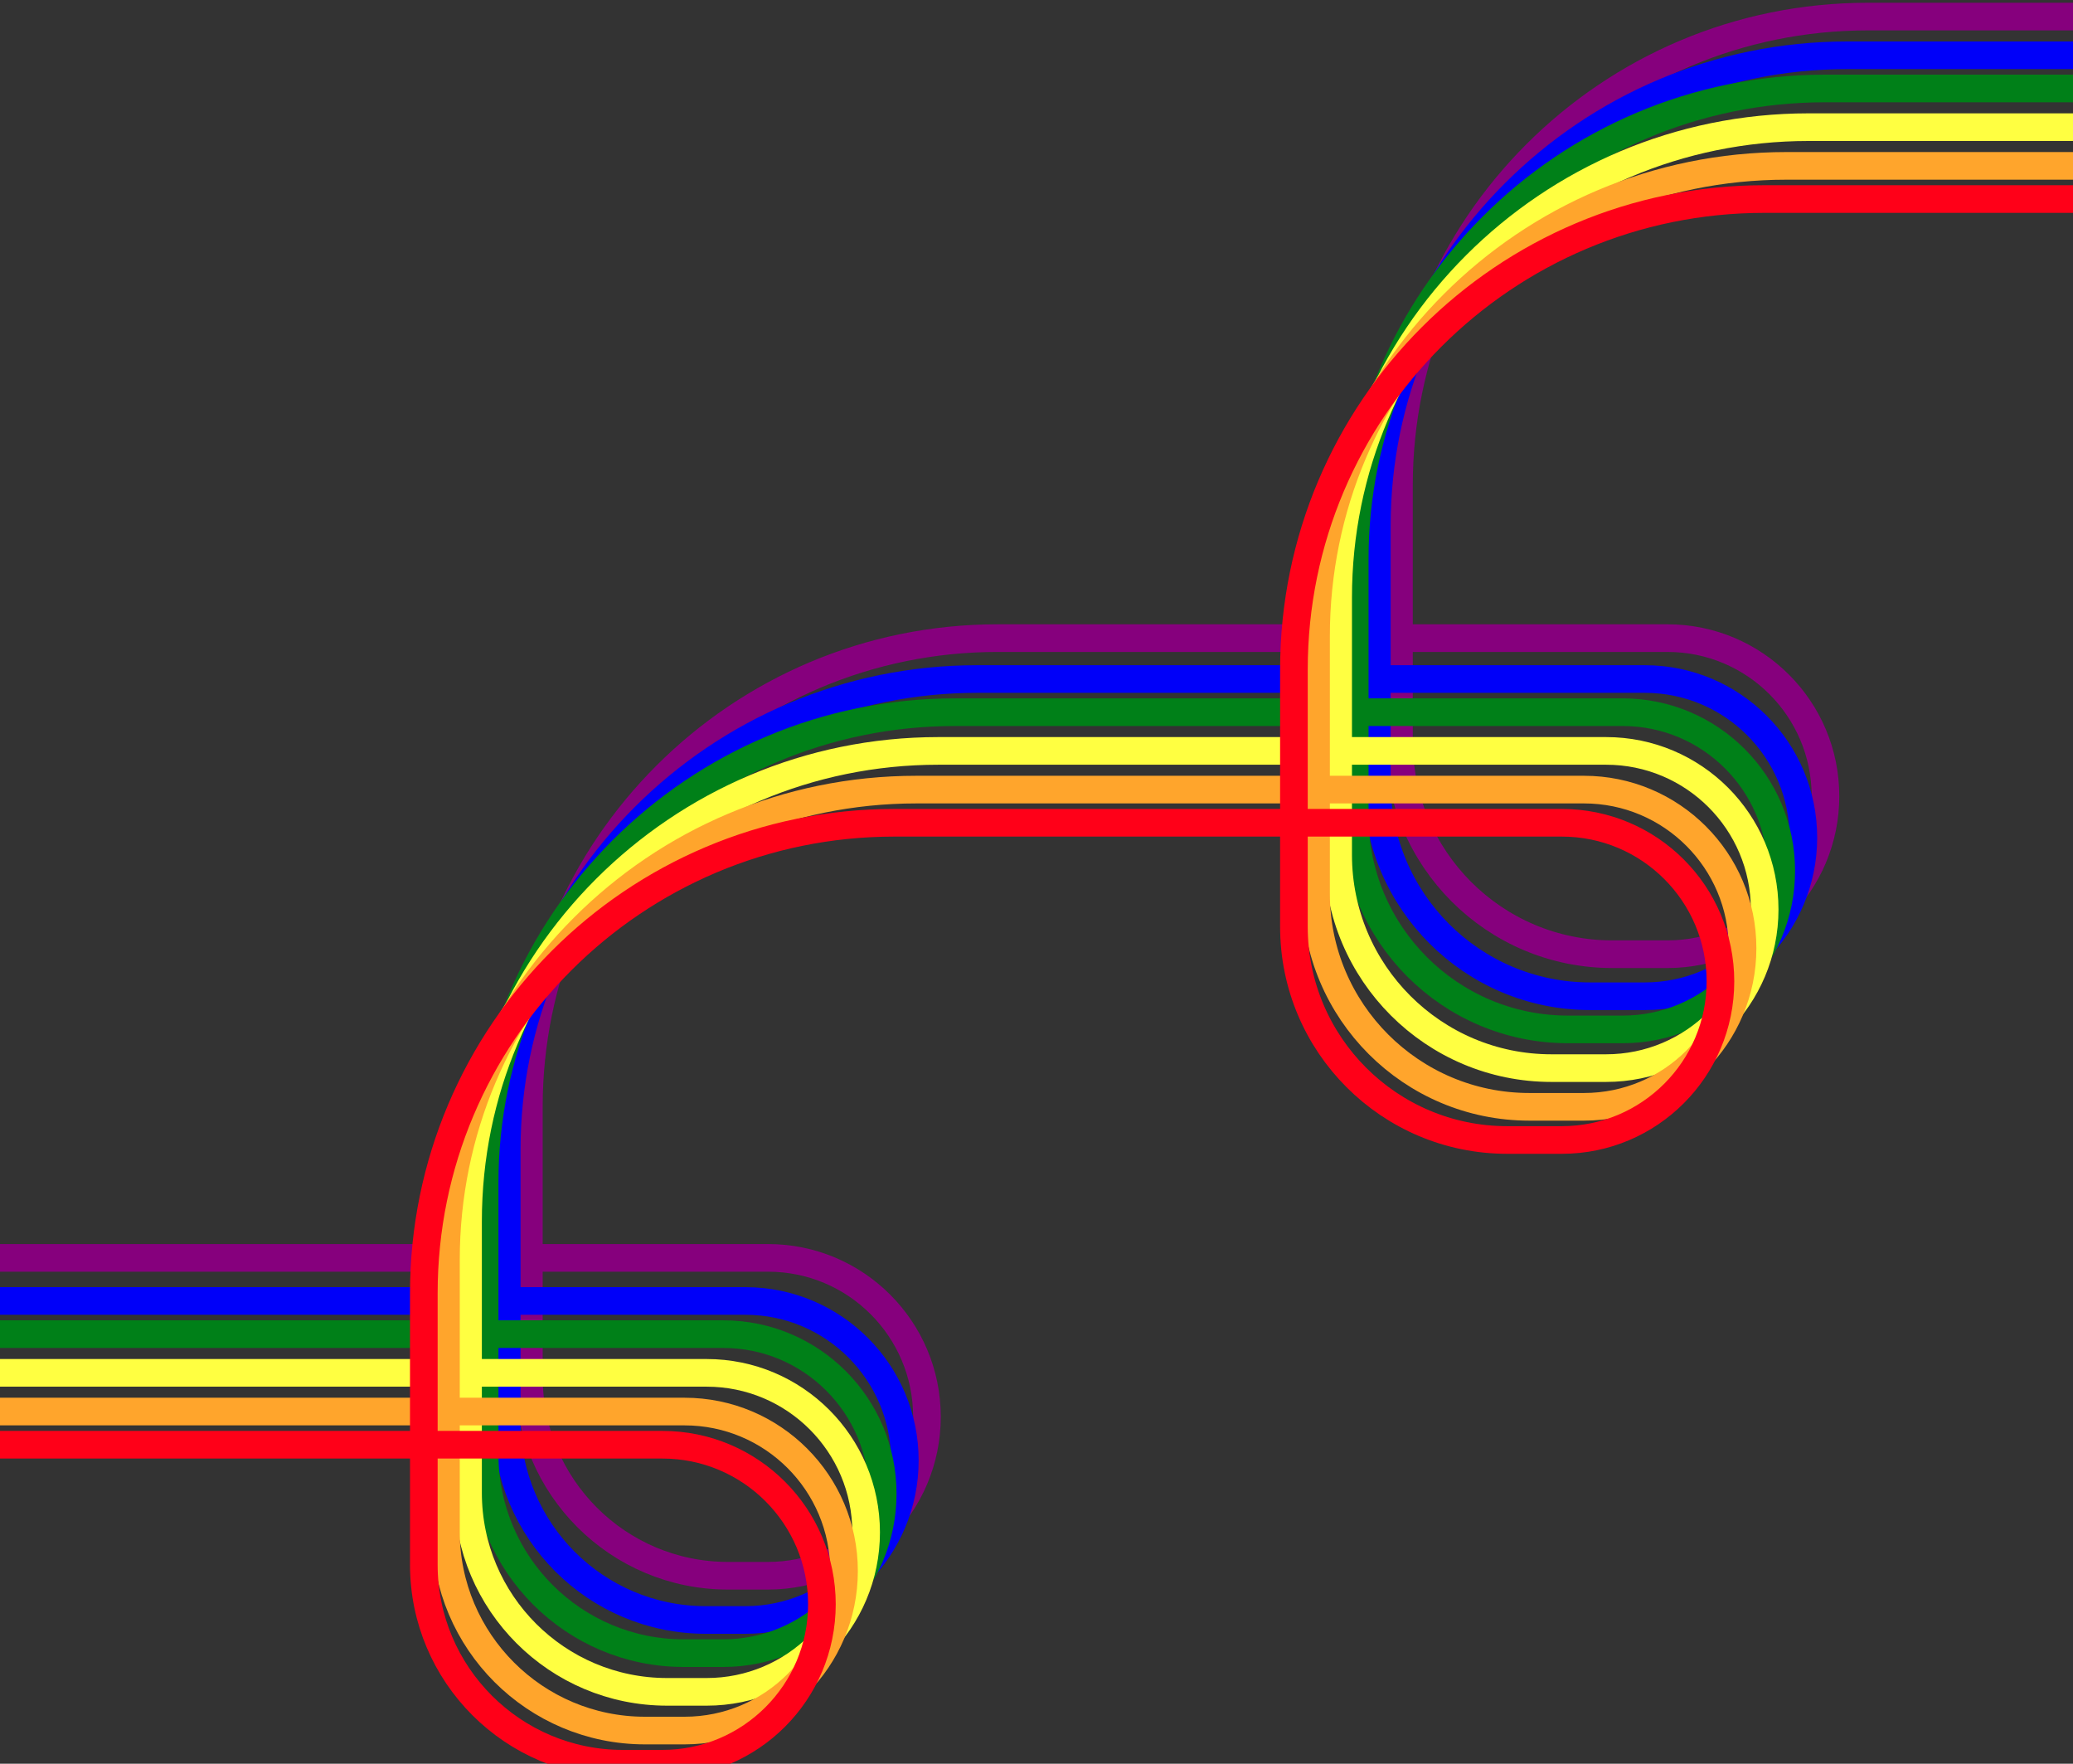 <svg width="375" height="319" viewBox="0 0 375 319" fill="none" xmlns="http://www.w3.org/2000/svg">
<rect x="0" y="0" width="375" height="319" fill="#333333" stroke="none"/>
<path d="M525 3H337.86C291.03 3 253.067 40.963 253.067 87.793V134.007C253.067 155.313 270.339 172.585 291.645 172.585H301.638C317.425 172.585 330.223 159.787 330.223 144V144C330.223 128.213 317.425 115.415 301.638 115.415H180.461C133.631 115.415 95.668 153.378 95.668 200.207V248.994C95.668 268.879 111.789 285 131.674 285H138.935C154.811 285 167.681 272.13 167.681 256.254V256.254C167.681 240.378 154.811 227.508 138.935 227.508H-131" stroke="#86007D" stroke-width="5" stroke-linecap="round"/>
<path d="M521 10H334.16C287.165 10 249.067 48.098 249.067 95.093V141.609C249.067 162.915 266.339 180.187 287.645 180.187H297.536C313.38 180.187 326.223 167.343 326.223 151.5V151.5C326.223 135.657 313.38 122.813 297.536 122.813H176.761C129.766 122.813 91.668 160.911 91.668 207.907V256.994C91.668 276.88 107.789 293 127.674 293H134.833C150.765 293 163.681 280.084 163.681 264.152V264.152C163.681 248.22 150.765 235.304 134.833 235.304H-135" stroke="#0000F9" stroke-width="5" stroke-linecap="round"/>
<path d="M517 16H330.16C283.165 16 245.067 54.098 245.067 101.093V147.609C245.067 168.915 262.339 186.187 283.645 186.187H293.536C309.38 186.187 322.223 173.343 322.223 157.5V157.5C322.223 141.657 309.38 128.813 293.536 128.813H172.761C125.766 128.813 87.668 166.911 87.668 213.907V262.994C87.668 282.88 103.789 299 123.674 299H130.833C146.765 299 159.681 286.084 159.681 270.152V270.152C159.681 254.22 146.765 241.304 130.833 241.304H-139" stroke="#008018" stroke-width="5" stroke-linecap="round"/>
<path d="M514 23H327.16C280.165 23 242.067 61.098 242.067 108.093V154.609C242.067 175.915 259.339 193.187 280.645 193.187H290.536C306.38 193.187 319.223 180.343 319.223 164.5V164.5C319.223 148.657 306.38 135.813 290.536 135.813H169.761C122.766 135.813 84.668 173.911 84.668 220.907V269.994C84.668 289.88 100.789 306 120.674 306H127.833C143.765 306 156.681 293.084 156.681 277.152V277.152C156.681 261.22 143.765 248.304 127.833 248.304H-142" stroke="#FFFF41" stroke-width="5" stroke-linecap="round"/>
<path d="M510 30H323.16C276.165 30 238.067 68.098 238.067 115.093V161.609C238.067 182.915 255.339 200.187 276.645 200.187H286.536C302.38 200.187 315.223 187.343 315.223 171.5V171.5C315.223 155.657 302.38 142.813 286.536 142.813H165.761C118.766 142.813 80.668 180.911 80.668 227.907V276.994C80.668 296.88 96.789 313 116.674 313H123.833C139.765 313 152.681 300.084 152.681 284.152V284.152C152.681 268.22 139.765 255.304 123.833 255.304H-146" stroke="#FFA52C" stroke-width="5" stroke-linecap="round"/>
<path d="M506 36H319.16C272.165 36 234.067 74.098 234.067 121.093V167.609C234.067 188.915 251.339 206.187 272.645 206.187H282.536C298.38 206.187 311.223 193.343 311.223 177.5V177.5C311.223 161.657 298.38 148.813 282.536 148.813H161.761C114.766 148.813 76.668 186.911 76.668 233.907V282.994C76.668 302.88 92.789 319 112.674 319H119.833C135.765 319 148.681 306.084 148.681 290.152V290.152C148.681 274.22 135.765 261.304 119.833 261.304H-150" stroke="#FF0018" stroke-width="5" stroke-linecap="round"/>
</svg>
